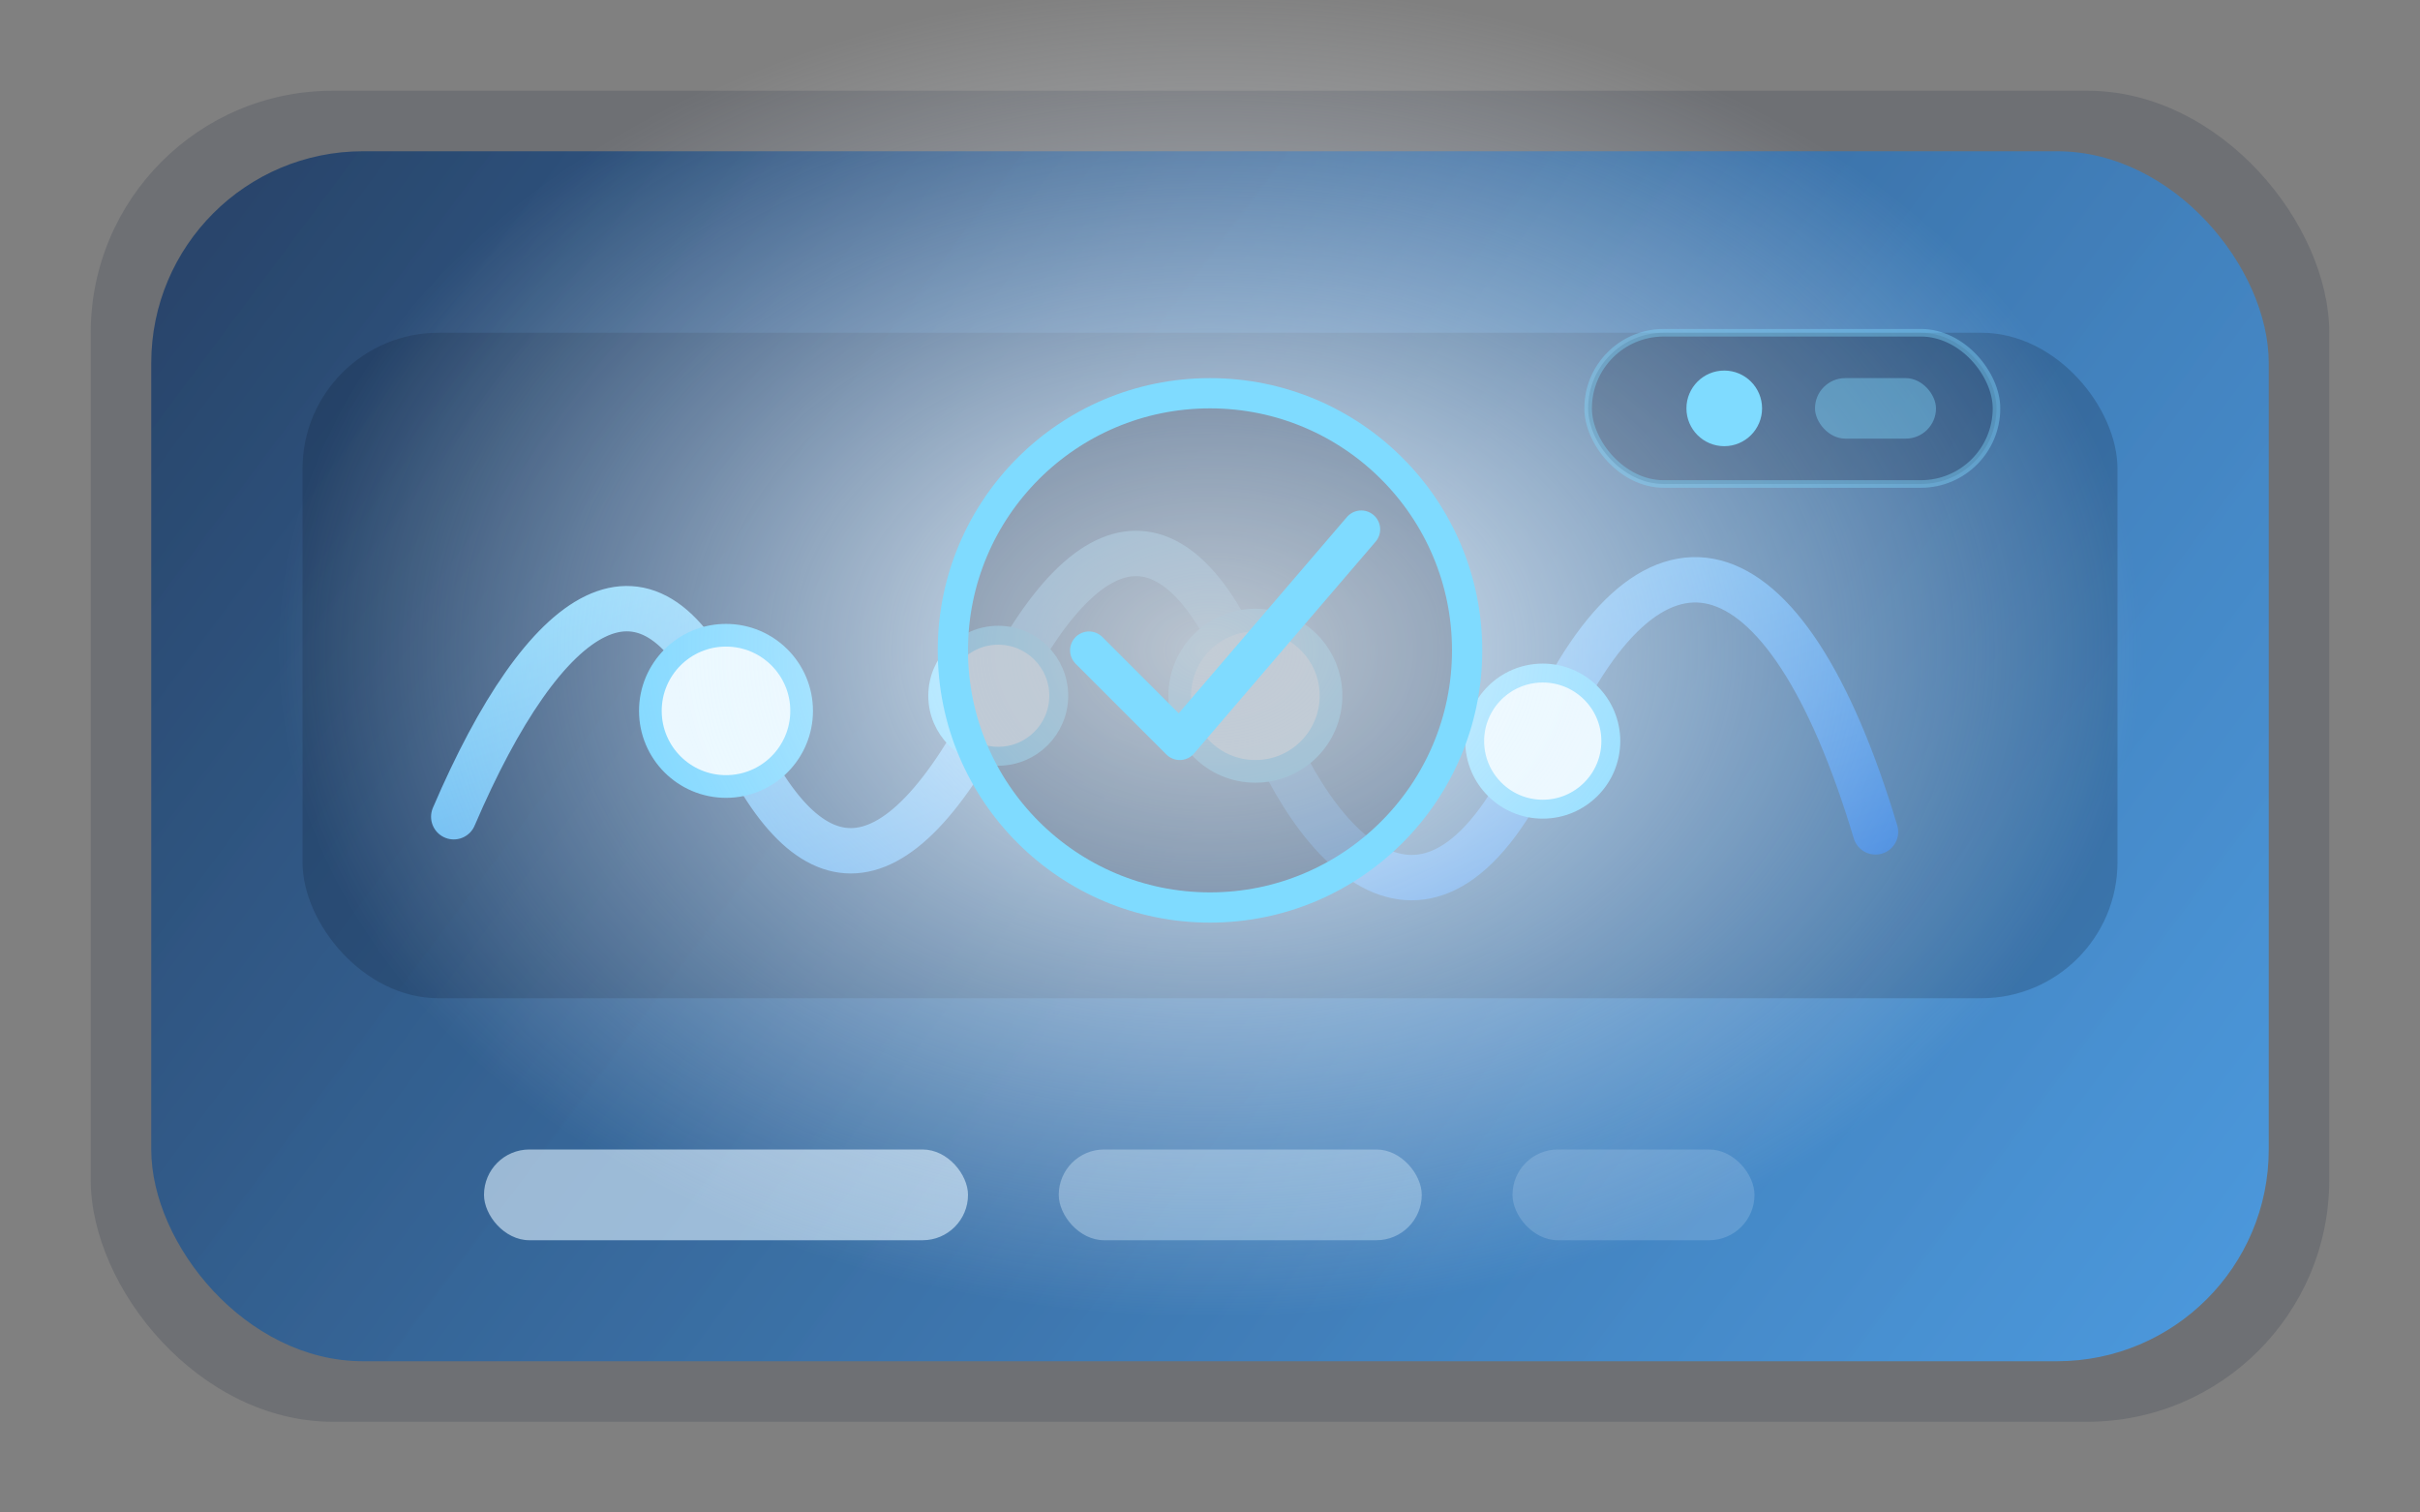 <svg width="320" height="200" viewBox="0 0 320 200" fill="none" xmlns="http://www.w3.org/2000/svg">
  <rect x="0" y="0" width="320" height="200" fill="#808080" stroke="none"/>
  <defs>
    <linearGradient id="realtimeGradient" x1="40" y1="16" x2="276" y2="192" gradientUnits="userSpaceOnUse">
      <stop offset="0" stop-color="#193C6A"/>
      <stop offset="1" stop-color="#3FA5FF" stop-opacity="0.9"/>
    </linearGradient>
    <linearGradient id="pulseGradient" x1="0" y1="0" x2="1" y2="1">
      <stop offset="0" stop-color="#8FE4FF"/>
      <stop offset="1" stop-color="#1F6CD6"/>
    </linearGradient>
    <radialGradient id="haloGradient" cx="0" cy="0" r="1" gradientUnits="userSpaceOnUse" gradientTransform="translate(160 86) scale(124 88)">
      <stop offset="0" stop-color="#F0F9FF" stop-opacity="0.95"/>
      <stop offset="1" stop-color="#F0F6FF" stop-opacity="0"/>
    </radialGradient>
  </defs>
  <rect x="12" y="12" width="296" height="176" rx="32" fill="#0F1D33" fill-opacity="0.16"/>
  <rect x="20" y="20" width="280" height="160" rx="28" fill="url(#realtimeGradient)" fill-opacity="0.82"/>
  <rect x="40" y="44" width="240" height="88" rx="18" fill="#0F1D33" fill-opacity="0.22"/>
  <path d="M60 108C72 80 86 70 96 94C106 118 118 120 132 92C146 64 158 70 166 92C174 114 190 130 204 98C218 66 236 70 248 110" stroke="url(#pulseGradient)" stroke-width="6" stroke-linecap="round" stroke-linejoin="round"/>
  <circle cx="96" cy="94" r="10" fill="#E8F9FF" stroke="#4BC9FF" stroke-width="3"/>
  <circle cx="132" cy="92" r="8" fill="#E0F2FF" stroke="#4BC9FF" stroke-width="2.5"/>
  <circle cx="166" cy="92" r="10" fill="#E8F9FF" stroke="#4BC9FF" stroke-width="3"/>
  <circle cx="204" cy="98" r="9" fill="#E8F9FF" stroke="#4BC9FF" stroke-width="2.5"/>
  <rect x="64" y="152" width="64" height="12" rx="6" fill="#E0F2FF" fill-opacity="0.6"/>
  <rect x="140" y="152" width="48" height="12" rx="6" fill="#E0F2FF" fill-opacity="0.35"/>
  <rect x="200" y="152" width="32" height="12" rx="6" fill="#E0F2FF" fill-opacity="0.18"/>
  <ellipse cx="160" cy="86" rx="124" ry="88" fill="url(#haloGradient)"/>
  <circle cx="160" cy="86" r="34" fill="#0F1D33" fill-opacity="0.2" stroke="#7FDBFF" stroke-width="4"/>
  <path d="M144 86L156 98L180 70" stroke="#7FDBFF" stroke-width="5" stroke-linecap="round" stroke-linejoin="round"/>
  <rect x="210" y="44" width="54" height="20" rx="10" fill="#0F1D33" fill-opacity="0.2" stroke="#7FDBFF" stroke-opacity="0.4"/>
  <circle cx="228" cy="54" r="5" fill="#7FDBFF"/>
  <rect x="240" y="50" width="16" height="8" rx="4" fill="#7FDBFF" fill-opacity="0.4"/>
</svg>
